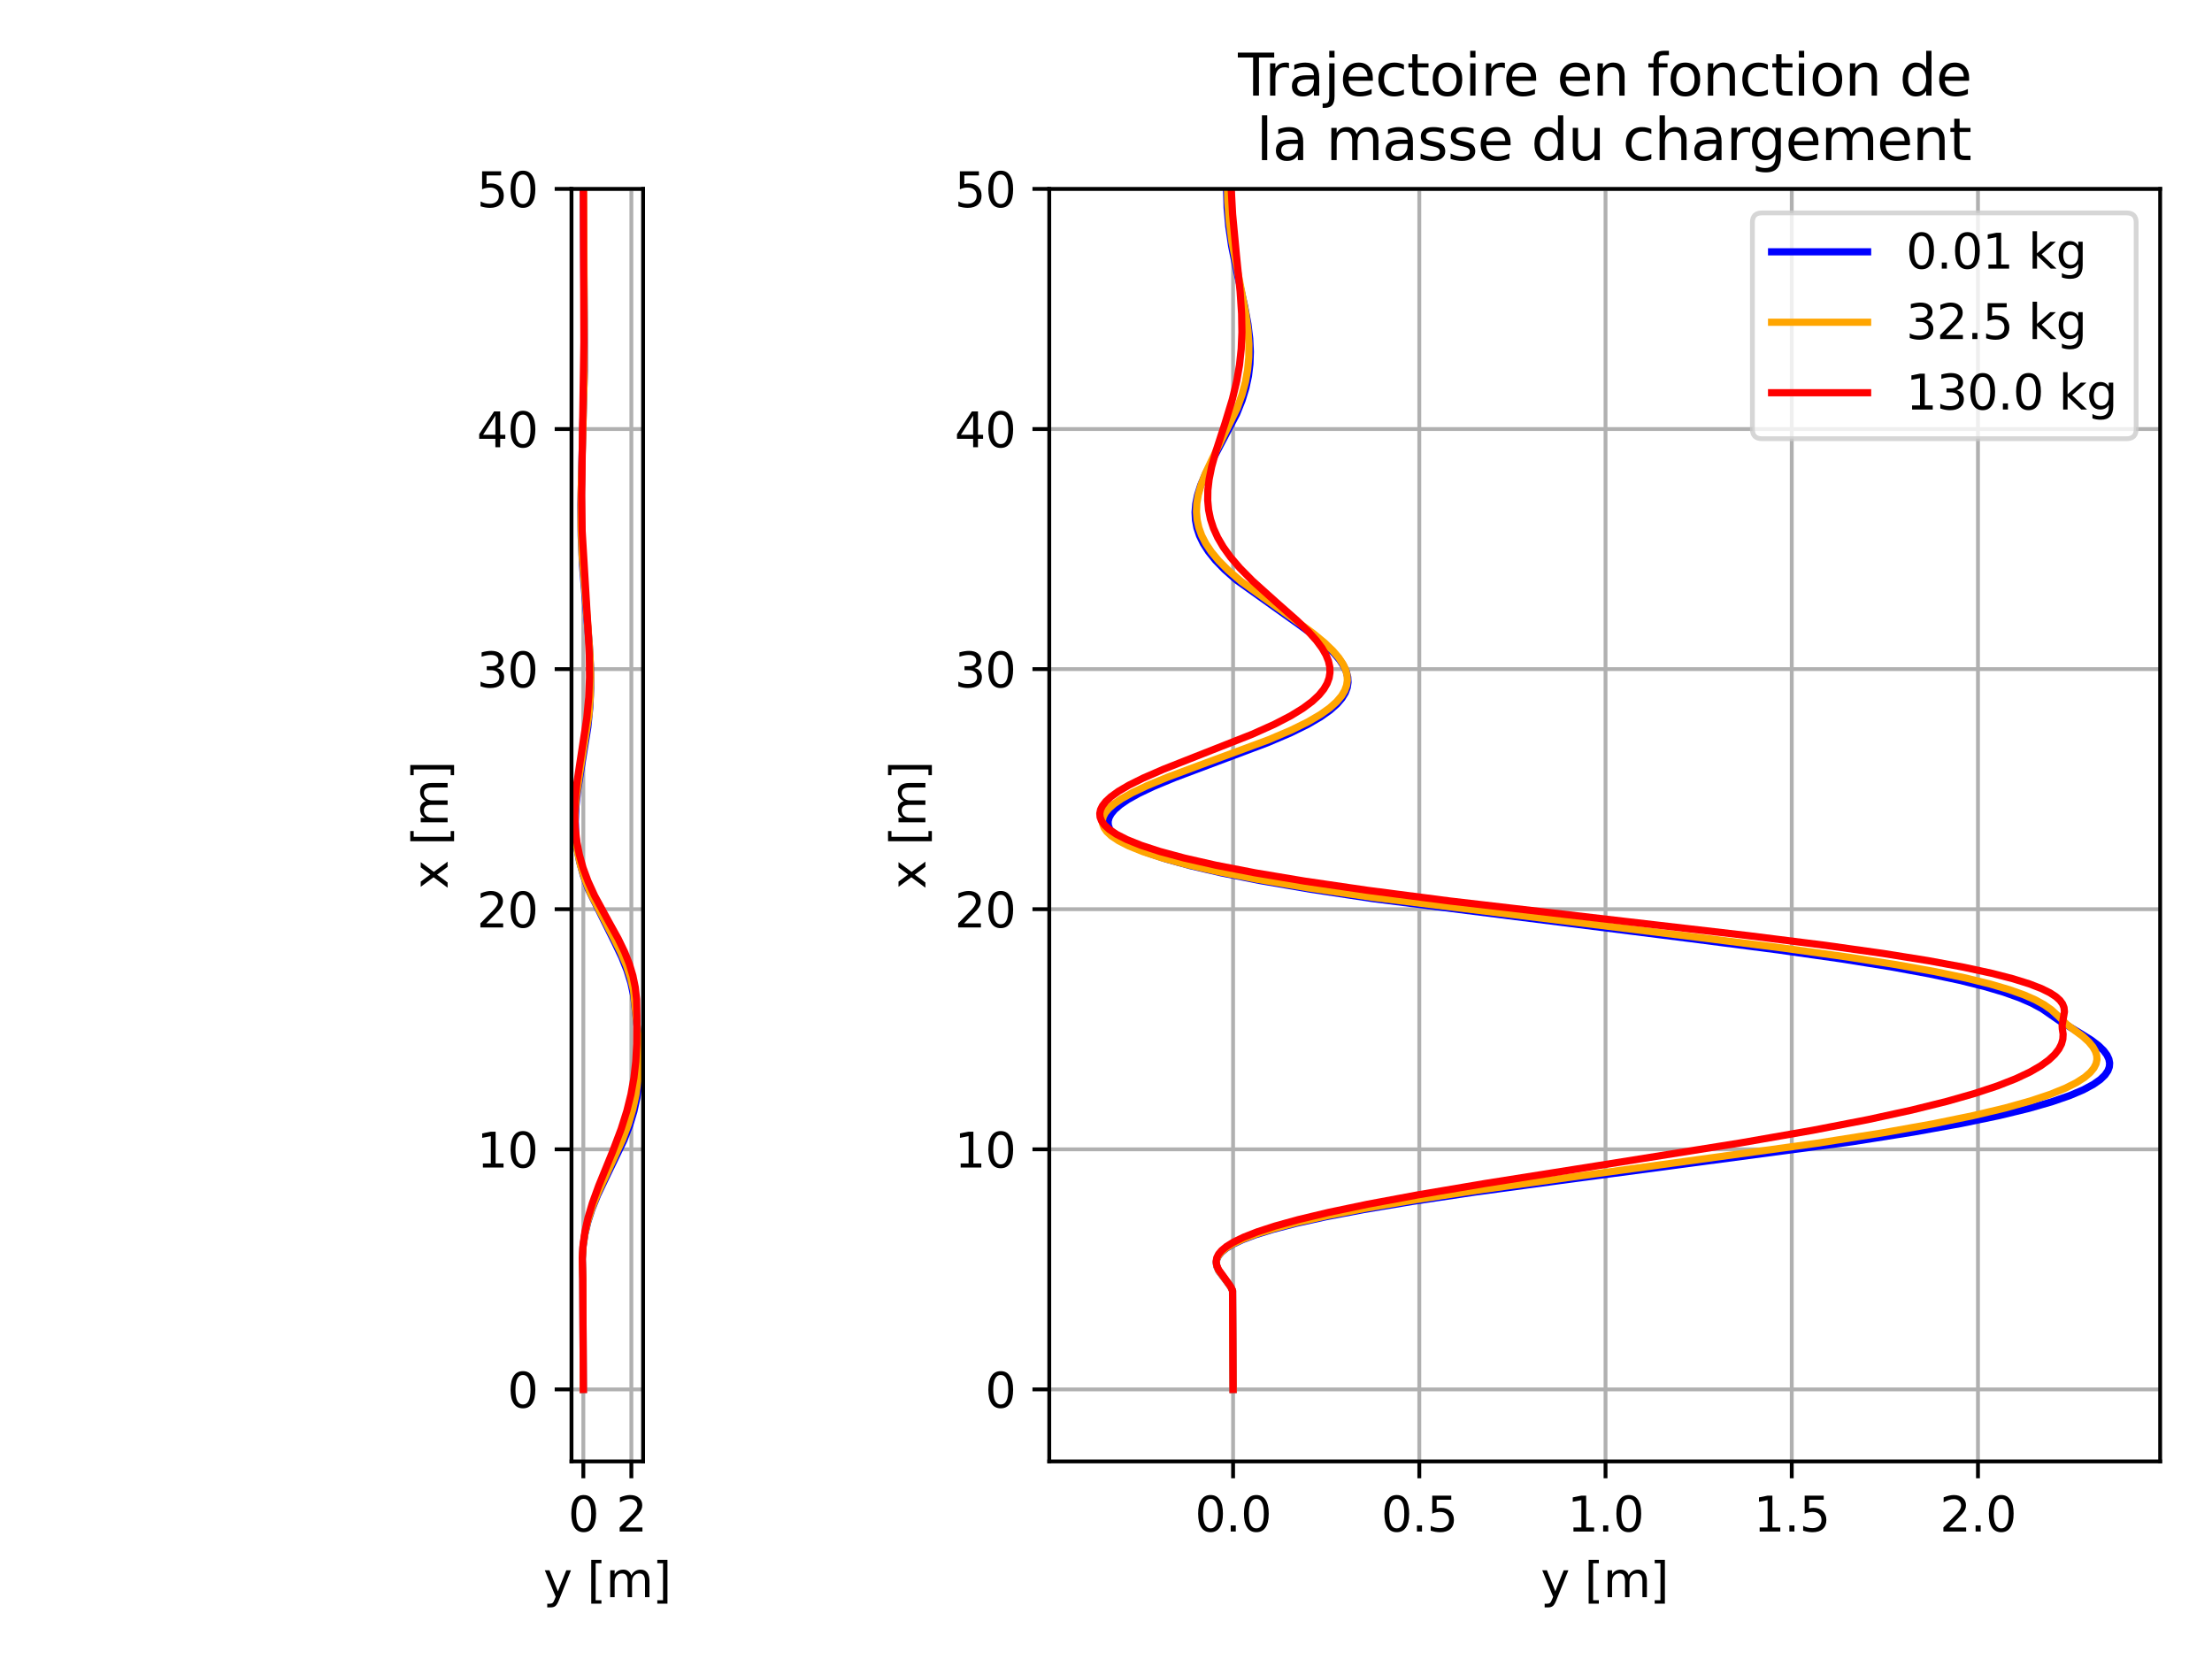 <?xml version="1.0" encoding="utf-8" standalone="no"?>
<!DOCTYPE svg PUBLIC "-//W3C//DTD SVG 1.1//EN"
  "http://www.w3.org/Graphics/SVG/1.1/DTD/svg11.dtd">
<svg height="345.6pt" version="1.1" viewBox="0 0 460.8 345.6" width="460.8pt" xmlns="http://www.w3.org/2000/svg" xmlns:xlink="http://www.w3.org/1999/xlink">
 <defs>
  <style type="text/css">*{stroke-linecap:butt;stroke-linejoin:round;}</style>
 </defs>
 <g id="figure_1">
  <g id="patch_1">
   <path d="M 0 345.6 
L 460.8 345.6 
L 460.8 0 
L 0 0 
z
" style="fill:#ffffff;"/>
  </g>
  <g id="axes_1">
   <g id="patch_2">
    <path d="M 119.051 304.444 
L 133.969 304.444 
L 133.969 39.355 
L 119.051 39.355 
z
" style="fill:#ffffff;"/>
   </g>
   <g id="matplotlib.axis_1">
    <g id="xtick_1">
     <g id="line2d_1">
      <path clip-path="url(#p0f3e2bbd76)" d="M 121.519 304.444 
L 121.519 39.355 
" style="fill:none;stroke:#b0b0b0;stroke-linecap:square;stroke-width:0.8;"/>
     </g>
     <g id="line2d_2">
      <defs>
       <path d="M 0 0 
L 0 3.5 
" id="m563ab33771" style="stroke:#000000;stroke-width:0.8;"/>
      </defs>
      <g>
       <use style="stroke:#000000;stroke-width:0.8;" x="121.519" xlink:href="#m563ab33771" y="304.444"/>
      </g>
     </g>
     <g id="text_1">
      <!-- 0 -->
      <g transform="translate(118.338 319.042)scale(0.1 -0.1)">
       <defs>
        <path d="M 2034 4250 
Q 1547 4250 1301 3770 
Q 1056 3291 1056 2328 
Q 1056 1369 1301 889 
Q 1547 409 2034 409 
Q 2525 409 2770 889 
Q 3016 1369 3016 2328 
Q 3016 3291 2770 3770 
Q 2525 4250 2034 4250 
z
M 2034 4750 
Q 2819 4750 3233 4129 
Q 3647 3509 3647 2328 
Q 3647 1150 3233 529 
Q 2819 -91 2034 -91 
Q 1250 -91 836 529 
Q 422 1150 422 2328 
Q 422 3509 836 4129 
Q 1250 4750 2034 4750 
z
" id="DejaVuSans-30" transform="scale(0.016)"/>
       </defs>
       <use xlink:href="#DejaVuSans-30"/>
      </g>
     </g>
    </g>
    <g id="xtick_2">
     <g id="line2d_3">
      <path clip-path="url(#p0f3e2bbd76)" d="M 131.523 304.444 
L 131.523 39.355 
" style="fill:none;stroke:#b0b0b0;stroke-linecap:square;stroke-width:0.8;"/>
     </g>
     <g id="line2d_4">
      <g>
       <use style="stroke:#000000;stroke-width:0.8;" x="131.523" xlink:href="#m563ab33771" y="304.444"/>
      </g>
     </g>
     <g id="text_2">
      <!-- 2 -->
      <g transform="translate(128.341 319.042)scale(0.1 -0.1)">
       <defs>
        <path d="M 1228 531 
L 3431 531 
L 3431 0 
L 469 0 
L 469 531 
Q 828 903 1448 1529 
Q 2069 2156 2228 2338 
Q 2531 2678 2651 2914 
Q 2772 3150 2772 3378 
Q 2772 3750 2511 3984 
Q 2250 4219 1831 4219 
Q 1534 4219 1204 4116 
Q 875 4013 500 3803 
L 500 4441 
Q 881 4594 1212 4672 
Q 1544 4750 1819 4750 
Q 2544 4750 2975 4387 
Q 3406 4025 3406 3419 
Q 3406 3131 3298 2873 
Q 3191 2616 2906 2266 
Q 2828 2175 2409 1742 
Q 1991 1309 1228 531 
z
" id="DejaVuSans-32" transform="scale(0.016)"/>
       </defs>
       <use xlink:href="#DejaVuSans-32"/>
      </g>
     </g>
    </g>
    <g id="text_3">
     <!-- y [m] -->
     <g transform="translate(113.19 332.72)scale(0.1 -0.1)">
      <defs>
       <path d="M 2059 -325 
Q 1816 -950 1584 -1140 
Q 1353 -1331 966 -1331 
L 506 -1331 
L 506 -850 
L 844 -850 
Q 1081 -850 1212 -737 
Q 1344 -625 1503 -206 
L 1606 56 
L 191 3500 
L 800 3500 
L 1894 763 
L 2988 3500 
L 3597 3500 
L 2059 -325 
z
" id="DejaVuSans-79" transform="scale(0.016)"/>
       <path id="DejaVuSans-20" transform="scale(0.016)"/>
       <path d="M 550 4863 
L 1875 4863 
L 1875 4416 
L 1125 4416 
L 1125 -397 
L 1875 -397 
L 1875 -844 
L 550 -844 
L 550 4863 
z
" id="DejaVuSans-5b" transform="scale(0.016)"/>
       <path d="M 3328 2828 
Q 3544 3216 3844 3400 
Q 4144 3584 4550 3584 
Q 5097 3584 5394 3201 
Q 5691 2819 5691 2113 
L 5691 0 
L 5113 0 
L 5113 2094 
Q 5113 2597 4934 2840 
Q 4756 3084 4391 3084 
Q 3944 3084 3684 2787 
Q 3425 2491 3425 1978 
L 3425 0 
L 2847 0 
L 2847 2094 
Q 2847 2600 2669 2842 
Q 2491 3084 2119 3084 
Q 1678 3084 1418 2786 
Q 1159 2488 1159 1978 
L 1159 0 
L 581 0 
L 581 3500 
L 1159 3500 
L 1159 2956 
Q 1356 3278 1631 3431 
Q 1906 3584 2284 3584 
Q 2666 3584 2933 3390 
Q 3200 3197 3328 2828 
z
" id="DejaVuSans-6d" transform="scale(0.016)"/>
       <path d="M 1947 4863 
L 1947 -844 
L 622 -844 
L 622 -397 
L 1369 -397 
L 1369 4416 
L 622 4416 
L 622 4863 
L 1947 4863 
z
" id="DejaVuSans-5d" transform="scale(0.016)"/>
      </defs>
      <use xlink:href="#DejaVuSans-79"/>
      <use x="59.18" xlink:href="#DejaVuSans-20"/>
      <use x="90.967" xlink:href="#DejaVuSans-5b"/>
      <use x="129.98" xlink:href="#DejaVuSans-6d"/>
      <use x="227.393" xlink:href="#DejaVuSans-5d"/>
     </g>
    </g>
   </g>
   <g id="matplotlib.axis_2">
    <g id="ytick_1">
     <g id="line2d_5">
      <path clip-path="url(#p0f3e2bbd76)" d="M 119.051 289.438 
L 133.969 289.438 
" style="fill:none;stroke:#b0b0b0;stroke-linecap:square;stroke-width:0.8;"/>
     </g>
     <g id="line2d_6">
      <defs>
       <path d="M 0 0 
L -3.5 0 
" id="m7d288e7840" style="stroke:#000000;stroke-width:0.8;"/>
      </defs>
      <g>
       <use style="stroke:#000000;stroke-width:0.8;" x="119.051" xlink:href="#m7d288e7840" y="289.438"/>
      </g>
     </g>
     <g id="text_4">
      <!-- 0 -->
      <g transform="translate(105.688 293.237)scale(0.1 -0.1)">
       <use xlink:href="#DejaVuSans-30"/>
      </g>
     </g>
    </g>
    <g id="ytick_2">
     <g id="line2d_7">
      <path clip-path="url(#p0f3e2bbd76)" d="M 119.051 239.422 
L 133.969 239.422 
" style="fill:none;stroke:#b0b0b0;stroke-linecap:square;stroke-width:0.8;"/>
     </g>
     <g id="line2d_8">
      <g>
       <use style="stroke:#000000;stroke-width:0.8;" x="119.051" xlink:href="#m7d288e7840" y="239.422"/>
      </g>
     </g>
     <g id="text_5">
      <!-- 10 -->
      <g transform="translate(99.326 243.221)scale(0.1 -0.1)">
       <defs>
        <path d="M 794 531 
L 1825 531 
L 1825 4091 
L 703 3866 
L 703 4441 
L 1819 4666 
L 2450 4666 
L 2450 531 
L 3481 531 
L 3481 0 
L 794 0 
L 794 531 
z
" id="DejaVuSans-31" transform="scale(0.016)"/>
       </defs>
       <use xlink:href="#DejaVuSans-31"/>
       <use x="63.623" xlink:href="#DejaVuSans-30"/>
      </g>
     </g>
    </g>
    <g id="ytick_3">
     <g id="line2d_9">
      <path clip-path="url(#p0f3e2bbd76)" d="M 119.051 189.405 
L 133.969 189.405 
" style="fill:none;stroke:#b0b0b0;stroke-linecap:square;stroke-width:0.8;"/>
     </g>
     <g id="line2d_10">
      <g>
       <use style="stroke:#000000;stroke-width:0.8;" x="119.051" xlink:href="#m7d288e7840" y="189.405"/>
      </g>
     </g>
     <g id="text_6">
      <!-- 20 -->
      <g transform="translate(99.326 193.204)scale(0.1 -0.1)">
       <use xlink:href="#DejaVuSans-32"/>
       <use x="63.623" xlink:href="#DejaVuSans-30"/>
      </g>
     </g>
    </g>
    <g id="ytick_4">
     <g id="line2d_11">
      <path clip-path="url(#p0f3e2bbd76)" d="M 119.051 139.389 
L 133.969 139.389 
" style="fill:none;stroke:#b0b0b0;stroke-linecap:square;stroke-width:0.8;"/>
     </g>
     <g id="line2d_12">
      <g>
       <use style="stroke:#000000;stroke-width:0.8;" x="119.051" xlink:href="#m7d288e7840" y="139.389"/>
      </g>
     </g>
     <g id="text_7">
      <!-- 30 -->
      <g transform="translate(99.326 143.188)scale(0.1 -0.1)">
       <defs>
        <path d="M 2597 2516 
Q 3050 2419 3304 2112 
Q 3559 1806 3559 1356 
Q 3559 666 3084 287 
Q 2609 -91 1734 -91 
Q 1441 -91 1130 -33 
Q 819 25 488 141 
L 488 750 
Q 750 597 1062 519 
Q 1375 441 1716 441 
Q 2309 441 2620 675 
Q 2931 909 2931 1356 
Q 2931 1769 2642 2001 
Q 2353 2234 1838 2234 
L 1294 2234 
L 1294 2753 
L 1863 2753 
Q 2328 2753 2575 2939 
Q 2822 3125 2822 3475 
Q 2822 3834 2567 4026 
Q 2313 4219 1838 4219 
Q 1578 4219 1281 4162 
Q 984 4106 628 3988 
L 628 4550 
Q 988 4650 1302 4700 
Q 1616 4750 1894 4750 
Q 2613 4750 3031 4423 
Q 3450 4097 3450 3541 
Q 3450 3153 3228 2886 
Q 3006 2619 2597 2516 
z
" id="DejaVuSans-33" transform="scale(0.016)"/>
       </defs>
       <use xlink:href="#DejaVuSans-33"/>
       <use x="63.623" xlink:href="#DejaVuSans-30"/>
      </g>
     </g>
    </g>
    <g id="ytick_5">
     <g id="line2d_13">
      <path clip-path="url(#p0f3e2bbd76)" d="M 119.051 89.372 
L 133.969 89.372 
" style="fill:none;stroke:#b0b0b0;stroke-linecap:square;stroke-width:0.8;"/>
     </g>
     <g id="line2d_14">
      <g>
       <use style="stroke:#000000;stroke-width:0.8;" x="119.051" xlink:href="#m7d288e7840" y="89.372"/>
      </g>
     </g>
     <g id="text_8">
      <!-- 40 -->
      <g transform="translate(99.326 93.171)scale(0.1 -0.1)">
       <defs>
        <path d="M 2419 4116 
L 825 1625 
L 2419 1625 
L 2419 4116 
z
M 2253 4666 
L 3047 4666 
L 3047 1625 
L 3713 1625 
L 3713 1100 
L 3047 1100 
L 3047 0 
L 2419 0 
L 2419 1100 
L 313 1100 
L 313 1709 
L 2253 4666 
z
" id="DejaVuSans-34" transform="scale(0.016)"/>
       </defs>
       <use xlink:href="#DejaVuSans-34"/>
       <use x="63.623" xlink:href="#DejaVuSans-30"/>
      </g>
     </g>
    </g>
    <g id="ytick_6">
     <g id="line2d_15">
      <path clip-path="url(#p0f3e2bbd76)" d="M 119.051 39.355 
L 133.969 39.355 
" style="fill:none;stroke:#b0b0b0;stroke-linecap:square;stroke-width:0.8;"/>
     </g>
     <g id="line2d_16">
      <g>
       <use style="stroke:#000000;stroke-width:0.8;" x="119.051" xlink:href="#m7d288e7840" y="39.355"/>
      </g>
     </g>
     <g id="text_9">
      <!-- 50 -->
      <g transform="translate(99.326 43.155)scale(0.1 -0.1)">
       <defs>
        <path d="M 691 4666 
L 3169 4666 
L 3169 4134 
L 1269 4134 
L 1269 2991 
Q 1406 3038 1543 3061 
Q 1681 3084 1819 3084 
Q 2600 3084 3056 2656 
Q 3513 2228 3513 1497 
Q 3513 744 3044 326 
Q 2575 -91 1722 -91 
Q 1428 -91 1123 -41 
Q 819 9 494 109 
L 494 744 
Q 775 591 1075 516 
Q 1375 441 1709 441 
Q 2250 441 2565 725 
Q 2881 1009 2881 1497 
Q 2881 1984 2565 2268 
Q 2250 2553 1709 2553 
Q 1456 2553 1204 2497 
Q 953 2441 691 2322 
L 691 4666 
z
" id="DejaVuSans-35" transform="scale(0.016)"/>
       </defs>
       <use xlink:href="#DejaVuSans-35"/>
       <use x="63.623" xlink:href="#DejaVuSans-30"/>
      </g>
     </g>
    </g>
    <g id="text_10">
     <!-- x [m] -->
     <g transform="translate(93.246 185.22)rotate(-90)scale(0.1 -0.1)">
      <defs>
       <path d="M 3513 3500 
L 2247 1797 
L 3578 0 
L 2900 0 
L 1881 1375 
L 863 0 
L 184 0 
L 1544 1831 
L 300 3500 
L 978 3500 
L 1906 2253 
L 2834 3500 
L 3513 3500 
z
" id="DejaVuSans-78" transform="scale(0.016)"/>
      </defs>
      <use xlink:href="#DejaVuSans-78"/>
      <use x="59.18" xlink:href="#DejaVuSans-20"/>
      <use x="90.967" xlink:href="#DejaVuSans-5b"/>
      <use x="129.98" xlink:href="#DejaVuSans-6d"/>
      <use x="227.393" xlink:href="#DejaVuSans-5d"/>
     </g>
    </g>
   </g>
   <g id="line2d_17">
    <path clip-path="url(#p0f3e2bbd76)" d="M 121.519 289.438 
L 121.409 266.467 
L 121.3 262.366 
L 121.462 259.689 
L 121.84 257.12 
L 122.443 254.563 
L 123.306 251.884 
L 124.489 248.955 
L 126.231 245.28 
L 129.979 237.506 
L 131.171 234.417 
L 132.046 231.53 
L 132.672 228.707 
L 133.08 225.834 
L 133.273 222.873 
L 133.253 219.723 
L 133 216.218 
L 132.001 207.395 
L 131.419 204.74 
L 130.622 202.148 
L 129.559 199.459 
L 128.07 196.327 
L 122.548 185.216 
L 121.518 182.343 
L 120.759 179.571 
L 120.234 176.813 
L 119.93 174.014 
L 119.841 171.115 
L 119.973 168.036 
L 120.352 164.534 
L 121.111 159.791 
L 122.446 151.526 
L 122.868 147.344 
L 123.051 143.322 
L 123.016 139.079 
L 122.746 134.169 
L 122.068 126.542 
L 121.337 117.616 
L 121.066 111.464 
L 121.016 105.185 
L 121.193 97.326 
L 121.736 77.269 
L 121.712 66.832 
L 121.448 32.228 
L 121.55 -1 
L 121.55 -1 
" style="fill:none;stroke:#0000ff;stroke-linecap:square;stroke-width:1.5;"/>
   </g>
   <g id="line2d_18">
    <path clip-path="url(#p0f3e2bbd76)" d="M 121.519 289.438 
L 121.409 266.443 
L 121.3 262.319 
L 121.461 259.617 
L 121.838 257.026 
L 122.445 254.408 
L 123.316 251.65 
L 124.525 248.582 
L 126.353 244.595 
L 129.691 237.375 
L 130.916 234.125 
L 131.812 231.118 
L 132.457 228.174 
L 132.881 225.2 
L 133.094 222.117 
L 133.094 218.823 
L 132.866 215.132 
L 131.969 206.29 
L 131.357 203.737 
L 130.518 201.202 
L 129.392 198.523 
L 127.784 195.304 
L 122.947 185.945 
L 121.797 183.036 
L 120.942 180.271 
L 120.333 177.547 
L 119.945 174.793 
L 119.773 171.972 
L 119.817 169.004 
L 120.092 165.746 
L 120.661 161.778 
L 122.69 148.87 
L 122.981 144.857 
L 123.051 140.776 
L 122.9 136.261 
L 122.467 130.465 
L 121.258 115.562 
L 121.051 109.408 
L 121.057 102.77 
L 121.314 93.368 
L 121.697 78.726 
L 121.716 68.31 
L 121.497 22.506 
L 121.547 -1 
L 121.547 -1 
" style="fill:none;stroke:#ffa500;stroke-linecap:square;stroke-width:1.5;"/>
   </g>
   <g id="line2d_19">
    <path clip-path="url(#p0f3e2bbd76)" d="M 121.519 289.438 
L 121.408 266.35 
L 121.299 262.059 
L 121.465 259.304 
L 121.854 256.56 
L 122.486 253.715 
L 123.404 250.628 
L 124.726 246.995 
L 127.586 239.981 
L 129.407 235.163 
L 130.584 231.427 
L 131.438 227.98 
L 132.049 224.593 
L 132.449 221.124 
L 132.645 217.451 
L 132.677 211.621 
L 132.61 208.157 
L 132.332 205.656 
L 131.842 203.263 
L 131.121 200.86 
L 130.138 198.365 
L 128.794 195.582 
L 126.593 191.605 
L 123.87 186.597 
L 122.489 183.571 
L 121.462 180.79 
L 120.7 178.087 
L 120.161 175.355 
L 119.838 172.56 
L 119.729 169.646 
L 119.838 166.531 
L 120.191 162.993 
L 120.91 158.24 
L 122.24 149.572 
L 122.642 145.286 
L 122.811 141.078 
L 122.769 136.488 
L 122.48 130.769 
L 121.272 110.628 
L 121.178 103.212 
L 121.298 93.549 
L 121.634 71.263 
L 121.574 54.584 
L 121.489 26.222 
L 121.53 -1 
L 121.53 -1 
" style="fill:none;stroke:#ff0000;stroke-linecap:square;stroke-width:1.5;"/>
   </g>
   <g id="patch_3">
    <path d="M 119.051 304.444 
L 119.051 39.355 
" style="fill:none;stroke:#000000;stroke-linecap:square;stroke-linejoin:miter;stroke-width:0.8;"/>
   </g>
   <g id="patch_4">
    <path d="M 133.969 304.444 
L 133.969 39.355 
" style="fill:none;stroke:#000000;stroke-linecap:square;stroke-linejoin:miter;stroke-width:0.8;"/>
   </g>
   <g id="patch_5">
    <path d="M 119.051 304.444 
L 133.969 304.444 
" style="fill:none;stroke:#000000;stroke-linecap:square;stroke-linejoin:miter;stroke-width:0.8;"/>
   </g>
   <g id="patch_6">
    <path d="M 119.051 39.355 
L 133.969 39.355 
" style="fill:none;stroke:#000000;stroke-linecap:square;stroke-linejoin:miter;stroke-width:0.8;"/>
   </g>
  </g>
  <g id="axes_2">
   <g id="patch_7">
    <path d="M 218.58 304.444 
L 450 304.444 
L 450 39.355 
L 218.58 39.355 
z
" style="fill:#ffffff;"/>
   </g>
   <g id="matplotlib.axis_3">
    <g id="xtick_3">
     <g id="line2d_20">
      <path clip-path="url(#pdc77f315d9)" d="M 256.874 304.444 
L 256.874 39.355 
" style="fill:none;stroke:#b0b0b0;stroke-linecap:square;stroke-width:0.8;"/>
     </g>
     <g id="line2d_21">
      <g>
       <use style="stroke:#000000;stroke-width:0.8;" x="256.874" xlink:href="#m563ab33771" y="304.444"/>
      </g>
     </g>
     <g id="text_11">
      <!-- 0.0 -->
      <g transform="translate(248.923 319.042)scale(0.1 -0.1)">
       <defs>
        <path d="M 684 794 
L 1344 794 
L 1344 0 
L 684 0 
L 684 794 
z
" id="DejaVuSans-2e" transform="scale(0.016)"/>
       </defs>
       <use xlink:href="#DejaVuSans-30"/>
       <use x="63.623" xlink:href="#DejaVuSans-2e"/>
       <use x="95.41" xlink:href="#DejaVuSans-30"/>
      </g>
     </g>
    </g>
    <g id="xtick_4">
     <g id="line2d_22">
      <path clip-path="url(#pdc77f315d9)" d="M 295.668 304.444 
L 295.668 39.355 
" style="fill:none;stroke:#b0b0b0;stroke-linecap:square;stroke-width:0.8;"/>
     </g>
     <g id="line2d_23">
      <g>
       <use style="stroke:#000000;stroke-width:0.8;" x="295.668" xlink:href="#m563ab33771" y="304.444"/>
      </g>
     </g>
     <g id="text_12">
      <!-- 0.5 -->
      <g transform="translate(287.716 319.042)scale(0.1 -0.1)">
       <use xlink:href="#DejaVuSans-30"/>
       <use x="63.623" xlink:href="#DejaVuSans-2e"/>
       <use x="95.41" xlink:href="#DejaVuSans-35"/>
      </g>
     </g>
    </g>
    <g id="xtick_5">
     <g id="line2d_24">
      <path clip-path="url(#pdc77f315d9)" d="M 334.461 304.444 
L 334.461 39.355 
" style="fill:none;stroke:#b0b0b0;stroke-linecap:square;stroke-width:0.8;"/>
     </g>
     <g id="line2d_25">
      <g>
       <use style="stroke:#000000;stroke-width:0.8;" x="334.461" xlink:href="#m563ab33771" y="304.444"/>
      </g>
     </g>
     <g id="text_13">
      <!-- 1.0 -->
      <g transform="translate(326.509 319.042)scale(0.1 -0.1)">
       <use xlink:href="#DejaVuSans-31"/>
       <use x="63.623" xlink:href="#DejaVuSans-2e"/>
       <use x="95.41" xlink:href="#DejaVuSans-30"/>
      </g>
     </g>
    </g>
    <g id="xtick_6">
     <g id="line2d_26">
      <path clip-path="url(#pdc77f315d9)" d="M 373.254 304.444 
L 373.254 39.355 
" style="fill:none;stroke:#b0b0b0;stroke-linecap:square;stroke-width:0.8;"/>
     </g>
     <g id="line2d_27">
      <g>
       <use style="stroke:#000000;stroke-width:0.8;" x="373.254" xlink:href="#m563ab33771" y="304.444"/>
      </g>
     </g>
     <g id="text_14">
      <!-- 1.5 -->
      <g transform="translate(365.302 319.042)scale(0.1 -0.1)">
       <use xlink:href="#DejaVuSans-31"/>
       <use x="63.623" xlink:href="#DejaVuSans-2e"/>
       <use x="95.41" xlink:href="#DejaVuSans-35"/>
      </g>
     </g>
    </g>
    <g id="xtick_7">
     <g id="line2d_28">
      <path clip-path="url(#pdc77f315d9)" d="M 412.047 304.444 
L 412.047 39.355 
" style="fill:none;stroke:#b0b0b0;stroke-linecap:square;stroke-width:0.8;"/>
     </g>
     <g id="line2d_29">
      <g>
       <use style="stroke:#000000;stroke-width:0.8;" x="412.047" xlink:href="#m563ab33771" y="304.444"/>
      </g>
     </g>
     <g id="text_15">
      <!-- 2.0 -->
      <g transform="translate(404.096 319.042)scale(0.1 -0.1)">
       <use xlink:href="#DejaVuSans-32"/>
       <use x="63.623" xlink:href="#DejaVuSans-2e"/>
       <use x="95.41" xlink:href="#DejaVuSans-30"/>
      </g>
     </g>
    </g>
    <g id="text_16">
     <!-- y [m] -->
     <g transform="translate(320.97 332.72)scale(0.1 -0.1)">
      <use xlink:href="#DejaVuSans-79"/>
      <use x="59.18" xlink:href="#DejaVuSans-20"/>
      <use x="90.967" xlink:href="#DejaVuSans-5b"/>
      <use x="129.98" xlink:href="#DejaVuSans-6d"/>
      <use x="227.393" xlink:href="#DejaVuSans-5d"/>
     </g>
    </g>
   </g>
   <g id="matplotlib.axis_4">
    <g id="ytick_7">
     <g id="line2d_30">
      <path clip-path="url(#pdc77f315d9)" d="M 218.58 289.438 
L 450 289.438 
" style="fill:none;stroke:#b0b0b0;stroke-linecap:square;stroke-width:0.8;"/>
     </g>
     <g id="line2d_31">
      <g>
       <use style="stroke:#000000;stroke-width:0.8;" x="218.58" xlink:href="#m7d288e7840" y="289.438"/>
      </g>
     </g>
     <g id="text_17">
      <!-- 0 -->
      <g transform="translate(205.217 293.237)scale(0.1 -0.1)">
       <use xlink:href="#DejaVuSans-30"/>
      </g>
     </g>
    </g>
    <g id="ytick_8">
     <g id="line2d_32">
      <path clip-path="url(#pdc77f315d9)" d="M 218.58 239.422 
L 450 239.422 
" style="fill:none;stroke:#b0b0b0;stroke-linecap:square;stroke-width:0.8;"/>
     </g>
     <g id="line2d_33">
      <g>
       <use style="stroke:#000000;stroke-width:0.8;" x="218.58" xlink:href="#m7d288e7840" y="239.422"/>
      </g>
     </g>
     <g id="text_18">
      <!-- 10 -->
      <g transform="translate(198.855 243.221)scale(0.1 -0.1)">
       <use xlink:href="#DejaVuSans-31"/>
       <use x="63.623" xlink:href="#DejaVuSans-30"/>
      </g>
     </g>
    </g>
    <g id="ytick_9">
     <g id="line2d_34">
      <path clip-path="url(#pdc77f315d9)" d="M 218.58 189.405 
L 450 189.405 
" style="fill:none;stroke:#b0b0b0;stroke-linecap:square;stroke-width:0.8;"/>
     </g>
     <g id="line2d_35">
      <g>
       <use style="stroke:#000000;stroke-width:0.8;" x="218.58" xlink:href="#m7d288e7840" y="189.405"/>
      </g>
     </g>
     <g id="text_19">
      <!-- 20 -->
      <g transform="translate(198.855 193.204)scale(0.1 -0.1)">
       <use xlink:href="#DejaVuSans-32"/>
       <use x="63.623" xlink:href="#DejaVuSans-30"/>
      </g>
     </g>
    </g>
    <g id="ytick_10">
     <g id="line2d_36">
      <path clip-path="url(#pdc77f315d9)" d="M 218.58 139.389 
L 450 139.389 
" style="fill:none;stroke:#b0b0b0;stroke-linecap:square;stroke-width:0.8;"/>
     </g>
     <g id="line2d_37">
      <g>
       <use style="stroke:#000000;stroke-width:0.8;" x="218.58" xlink:href="#m7d288e7840" y="139.389"/>
      </g>
     </g>
     <g id="text_20">
      <!-- 30 -->
      <g transform="translate(198.855 143.188)scale(0.1 -0.1)">
       <use xlink:href="#DejaVuSans-33"/>
       <use x="63.623" xlink:href="#DejaVuSans-30"/>
      </g>
     </g>
    </g>
    <g id="ytick_11">
     <g id="line2d_38">
      <path clip-path="url(#pdc77f315d9)" d="M 218.58 89.372 
L 450 89.372 
" style="fill:none;stroke:#b0b0b0;stroke-linecap:square;stroke-width:0.8;"/>
     </g>
     <g id="line2d_39">
      <g>
       <use style="stroke:#000000;stroke-width:0.8;" x="218.58" xlink:href="#m7d288e7840" y="89.372"/>
      </g>
     </g>
     <g id="text_21">
      <!-- 40 -->
      <g transform="translate(198.855 93.171)scale(0.1 -0.1)">
       <use xlink:href="#DejaVuSans-34"/>
       <use x="63.623" xlink:href="#DejaVuSans-30"/>
      </g>
     </g>
    </g>
    <g id="ytick_12">
     <g id="line2d_40">
      <path clip-path="url(#pdc77f315d9)" d="M 218.58 39.355 
L 450 39.355 
" style="fill:none;stroke:#b0b0b0;stroke-linecap:square;stroke-width:0.8;"/>
     </g>
     <g id="line2d_41">
      <g>
       <use style="stroke:#000000;stroke-width:0.8;" x="218.58" xlink:href="#m7d288e7840" y="39.355"/>
      </g>
     </g>
     <g id="text_22">
      <!-- 50 -->
      <g transform="translate(198.855 43.155)scale(0.1 -0.1)">
       <use xlink:href="#DejaVuSans-35"/>
       <use x="63.623" xlink:href="#DejaVuSans-30"/>
      </g>
     </g>
    </g>
    <g id="text_23">
     <!-- x [m] -->
     <g transform="translate(192.775 185.22)rotate(-90)scale(0.1 -0.1)">
      <use xlink:href="#DejaVuSans-78"/>
      <use x="59.18" xlink:href="#DejaVuSans-20"/>
      <use x="90.967" xlink:href="#DejaVuSans-5b"/>
      <use x="129.98" xlink:href="#DejaVuSans-6d"/>
      <use x="227.393" xlink:href="#DejaVuSans-5d"/>
     </g>
    </g>
   </g>
   <g id="line2d_42">
    <path clip-path="url(#pdc77f315d9)" d="M 256.874 289.438 
L 256.764 268.853 
L 256.383 268.067 
L 255.572 266.97 
L 253.897 264.757 
L 253.486 263.816 
L 253.375 263.019 
L 253.495 262.302 
L 253.845 261.585 
L 254.462 260.846 
L 255.436 260.046 
L 256.848 259.187 
L 258.828 258.252 
L 261.549 257.223 
L 265.224 256.083 
L 270.019 254.84 
L 276.172 253.483 
L 284.05 251.98 
L 294.181 250.284 
L 307.255 248.334 
L 325.167 245.904 
L 385.768 237.857 
L 398.544 235.842 
L 408.504 234.052 
L 416.341 232.429 
L 422.562 230.922 
L 427.44 229.52 
L 431.169 228.23 
L 433.982 227.033 
L 436.068 225.914 
L 437.524 224.894 
L 438.499 223.953 
L 439.105 223.073 
L 439.41 222.254 
L 439.476 221.455 
L 439.318 220.638 
L 438.918 219.782 
L 438.222 218.849 
L 437.162 217.819 
L 435.625 216.652 
L 433.5 215.331 
L 429.027 212.649 
L 425.352 210.109 
L 423.208 208.958 
L 420.662 207.85 
L 417.45 206.704 
L 413.393 205.503 
L 408.3 204.234 
L 401.866 202.869 
L 393.822 201.396 
L 383.659 199.769 
L 370.443 197.889 
L 352.326 195.554 
L 286.082 187.216 
L 272.95 185.235 
L 262.599 183.457 
L 254.445 181.84 
L 247.97 180.338 
L 242.963 178.959 
L 239.087 177.669 
L 236.223 176.494 
L 234.146 175.415 
L 232.681 174.414 
L 231.732 173.514 
L 231.155 172.673 
L 230.878 171.894 
L 230.84 171.135 
L 231.029 170.358 
L 231.466 169.543 
L 232.212 168.65 
L 233.346 167.661 
L 234.963 166.556 
L 237.25 165.278 
L 240.394 163.79 
L 244.823 161.955 
L 251.87 159.304 
L 264.051 154.725 
L 268.891 152.655 
L 272.426 150.911 
L 275.086 149.36 
L 277.057 147.964 
L 278.519 146.665 
L 279.548 145.464 
L 280.242 144.323 
L 280.654 143.222 
L 280.819 142.14 
L 280.758 141.059 
L 280.466 139.939 
L 279.925 138.759 
L 279.087 137.48 
L 277.886 136.063 
L 276.214 134.448 
L 273.898 132.535 
L 270.558 130.086 
L 257.579 120.837 
L 255.097 118.657 
L 253.212 116.715 
L 251.762 114.912 
L 250.67 113.209 
L 249.876 111.564 
L 249.343 109.96 
L 249.041 108.355 
L 248.957 106.71 
L 249.095 104.985 
L 249.472 103.14 
L 250.116 101.115 
L 251.112 98.749 
L 252.653 95.702 
L 257.629 86.198 
L 258.75 83.389 
L 259.54 80.821 
L 260.075 78.332 
L 260.381 75.843 
L 260.469 73.274 
L 260.337 70.545 
L 259.962 67.494 
L 259.265 63.741 
L 257.632 56.516 
L 256.568 51.238 
L 255.969 47.143 
L 255.63 43.289 
L 255.508 39.354 
L 255.603 35.018 
L 255.956 29.639 
L 257.31 11.693 
L 257.434 5.55 
L 257.354 -1 
L 257.354 -1 
" style="fill:none;stroke:#0000ff;stroke-linecap:square;stroke-width:1.5;"/>
   </g>
   <g id="line2d_43">
    <path clip-path="url(#pdc77f315d9)" d="M 256.874 289.438 
L 256.769 268.877 
L 256.395 268.083 
L 255.608 266.994 
L 253.856 264.649 
L 253.468 263.72 
L 253.372 262.936 
L 253.504 262.213 
L 253.87 261.488 
L 254.503 260.742 
L 255.495 259.935 
L 256.963 259.048 
L 259.013 258.084 
L 261.818 257.026 
L 265.515 255.879 
L 270.395 254.608 
L 276.715 253.201 
L 284.749 251.65 
L 295.111 249.885 
L 308.6 247.826 
L 327.587 245.172 
L 378.419 238.173 
L 392.098 236.007 
L 402.63 234.125 
L 411.026 232.406 
L 417.691 230.823 
L 422.984 229.344 
L 427.086 227.975 
L 430.229 226.699 
L 432.567 225.52 
L 434.272 224.42 
L 435.434 223.418 
L 436.202 222.478 
L 436.645 221.597 
L 436.832 220.738 
L 436.789 219.899 
L 436.519 219.022 
L 435.991 218.087 
L 435.139 217.054 
L 433.887 215.904 
L 432.122 214.598 
L 430.532 213.391 
L 428.943 211.82 
L 427.346 210.365 
L 425.845 209.309 
L 424.007 208.294 
L 421.658 207.261 
L 418.601 206.171 
L 414.641 205.007 
L 409.561 203.756 
L 403.116 202.411 
L 395.036 200.96 
L 384.808 199.356 
L 371.484 197.503 
L 353.191 195.2 
L 285.803 186.916 
L 272.443 184.943 
L 262.021 183.189 
L 253.719 181.575 
L 247.126 180.075 
L 242.028 178.697 
L 238.081 177.408 
L 235.163 176.233 
L 233.044 175.153 
L 231.549 174.153 
L 230.577 173.252 
L 229.984 172.412 
L 229.694 171.633 
L 229.647 170.874 
L 229.823 170.117 
L 230.239 169.321 
L 230.955 168.448 
L 232.051 167.479 
L 233.624 166.395 
L 235.861 165.137 
L 238.914 163.689 
L 243.204 161.914 
L 249.772 159.462 
L 264.251 154.111 
L 268.962 152.102 
L 272.454 150.38 
L 275.07 148.85 
L 277.026 147.455 
L 278.449 146.177 
L 279.462 144.977 
L 280.138 143.837 
L 280.527 142.756 
L 280.679 141.696 
L 280.608 140.616 
L 280.309 139.496 
L 279.749 138.297 
L 278.888 136.999 
L 277.659 135.563 
L 275.937 133.909 
L 273.569 131.957 
L 270.077 129.39 
L 258.534 121.101 
L 255.889 118.823 
L 253.896 116.823 
L 252.364 114.981 
L 251.196 113.238 
L 250.332 111.554 
L 249.737 109.909 
L 249.377 108.265 
L 249.241 106.6 
L 249.325 104.856 
L 249.639 103.011 
L 250.218 100.966 
L 251.121 98.62 
L 252.525 95.633 
L 257.726 85.027 
L 258.739 82.198 
L 259.447 79.569 
L 259.908 77 
L 260.148 74.411 
L 260.173 71.702 
L 259.974 68.751 
L 259.514 65.34 
L 258.653 60.764 
L 256.633 50.367 
L 256.072 46.072 
L 255.762 41.977 
L 255.669 37.741 
L 255.794 32.984 
L 256.202 26.641 
L 257.152 12.73 
L 257.334 6.085 
L 257.305 -1 
L 257.305 -1 
" style="fill:none;stroke:#ffa500;stroke-linecap:square;stroke-width:1.5;"/>
   </g>
   <g id="line2d_44">
    <path clip-path="url(#pdc77f315d9)" d="M 256.874 289.438 
L 256.764 268.879 
L 256.377 268.036 
L 255.582 266.895 
L 253.814 264.438 
L 253.438 263.502 
L 253.349 262.715 
L 253.491 261.971 
L 253.858 261.248 
L 254.508 260.481 
L 255.516 259.652 
L 256.992 258.74 
L 259.078 257.729 
L 261.893 256.623 
L 265.623 255.406 
L 270.482 254.063 
L 276.788 252.559 
L 284.892 250.865 
L 295.373 248.912 
L 309.397 246.539 
L 332.497 242.887 
L 362.415 238.114 
L 377.568 235.47 
L 389.113 233.236 
L 398.241 231.251 
L 405.543 229.444 
L 411.444 227.762 
L 416.173 226.19 
L 419.935 224.713 
L 422.864 223.331 
L 425.123 222.027 
L 426.814 220.803 
L 428.033 219.659 
L 428.893 218.555 
L 429.443 217.491 
L 429.727 216.469 
L 429.785 215.427 
L 429.616 214.346 
L 429.575 213.566 
L 429.766 212.484 
L 430.062 210.757 
L 429.973 209.892 
L 429.669 209.126 
L 429.122 208.379 
L 428.269 207.611 
L 427.024 206.804 
L 425.224 205.917 
L 422.733 204.953 
L 419.349 203.896 
L 414.914 202.752 
L 409.092 201.491 
L 401.687 200.123 
L 392.29 198.621 
L 380.206 196.923 
L 364.134 194.903 
L 338.746 191.965 
L 301.915 187.678 
L 284.847 185.463 
L 271.793 183.553 
L 261.455 181.822 
L 253.247 180.232 
L 246.741 178.754 
L 241.646 177.378 
L 237.703 176.091 
L 234.739 174.897 
L 232.587 173.799 
L 231.091 172.8 
L 230.092 171.881 
L 229.476 171.022 
L 229.168 170.224 
L 229.105 169.447 
L 229.266 168.671 
L 229.666 167.857 
L 230.361 166.965 
L 231.426 165.978 
L 232.982 164.856 
L 235.15 163.58 
L 238.134 162.095 
L 242.339 160.263 
L 249.035 157.618 
L 260.86 152.956 
L 265.495 150.874 
L 268.883 149.117 
L 271.434 147.552 
L 273.352 146.122 
L 274.758 144.808 
L 275.768 143.572 
L 276.455 142.395 
L 276.877 141.238 
L 277.058 140.1 
L 277.017 138.942 
L 276.747 137.725 
L 276.224 136.428 
L 275.408 135.012 
L 274.224 133.418 
L 272.543 131.546 
L 270.135 129.217 
L 265.871 125.453 
L 260.923 121.007 
L 258.299 118.351 
L 256.333 116.052 
L 254.822 113.952 
L 253.664 111.97 
L 252.792 110.047 
L 252.169 108.143 
L 251.772 106.219 
L 251.589 104.235 
L 251.62 102.13 
L 251.881 99.844 
L 252.408 97.238 
L 253.3 94.01 
L 255.184 88.216 
L 256.728 83.141 
L 257.619 79.45 
L 258.21 76.059 
L 258.568 72.707 
L 258.716 69.216 
L 258.652 65.362 
L 258.34 60.726 
L 257.569 53.139 
L 256.778 44.669 
L 256.445 38.627 
L 256.332 32.485 
L 256.431 25.077 
L 257.04 -1 
L 257.04 -1 
" style="fill:none;stroke:#ff0000;stroke-linecap:square;stroke-width:1.5;"/>
   </g>
   <g id="patch_8">
    <path d="M 218.58 304.444 
L 218.58 39.355 
" style="fill:none;stroke:#000000;stroke-linecap:square;stroke-linejoin:miter;stroke-width:0.8;"/>
   </g>
   <g id="patch_9">
    <path d="M 450 304.444 
L 450 39.355 
" style="fill:none;stroke:#000000;stroke-linecap:square;stroke-linejoin:miter;stroke-width:0.8;"/>
   </g>
   <g id="patch_10">
    <path d="M 218.58 304.444 
L 450 304.444 
" style="fill:none;stroke:#000000;stroke-linecap:square;stroke-linejoin:miter;stroke-width:0.8;"/>
   </g>
   <g id="patch_11">
    <path d="M 218.58 39.355 
L 450 39.355 
" style="fill:none;stroke:#000000;stroke-linecap:square;stroke-linejoin:miter;stroke-width:0.8;"/>
   </g>
   <g id="text_24">
    <!-- Trajectoire en fonction de -->
    <g transform="translate(257.902 19.918)scale(0.12 -0.12)">
     <defs>
      <path d="M -19 4666 
L 3928 4666 
L 3928 4134 
L 2272 4134 
L 2272 0 
L 1638 0 
L 1638 4134 
L -19 4134 
L -19 4666 
z
" id="DejaVuSans-54" transform="scale(0.016)"/>
      <path d="M 2631 2963 
Q 2534 3019 2420 3045 
Q 2306 3072 2169 3072 
Q 1681 3072 1420 2755 
Q 1159 2438 1159 1844 
L 1159 0 
L 581 0 
L 581 3500 
L 1159 3500 
L 1159 2956 
Q 1341 3275 1631 3429 
Q 1922 3584 2338 3584 
Q 2397 3584 2469 3576 
Q 2541 3569 2628 3553 
L 2631 2963 
z
" id="DejaVuSans-72" transform="scale(0.016)"/>
      <path d="M 2194 1759 
Q 1497 1759 1228 1600 
Q 959 1441 959 1056 
Q 959 750 1161 570 
Q 1363 391 1709 391 
Q 2188 391 2477 730 
Q 2766 1069 2766 1631 
L 2766 1759 
L 2194 1759 
z
M 3341 1997 
L 3341 0 
L 2766 0 
L 2766 531 
Q 2569 213 2275 61 
Q 1981 -91 1556 -91 
Q 1019 -91 701 211 
Q 384 513 384 1019 
Q 384 1609 779 1909 
Q 1175 2209 1959 2209 
L 2766 2209 
L 2766 2266 
Q 2766 2663 2505 2880 
Q 2244 3097 1772 3097 
Q 1472 3097 1187 3025 
Q 903 2953 641 2809 
L 641 3341 
Q 956 3463 1253 3523 
Q 1550 3584 1831 3584 
Q 2591 3584 2966 3190 
Q 3341 2797 3341 1997 
z
" id="DejaVuSans-61" transform="scale(0.016)"/>
      <path d="M 603 3500 
L 1178 3500 
L 1178 -63 
Q 1178 -731 923 -1031 
Q 669 -1331 103 -1331 
L -116 -1331 
L -116 -844 
L 38 -844 
Q 366 -844 484 -692 
Q 603 -541 603 -63 
L 603 3500 
z
M 603 4863 
L 1178 4863 
L 1178 4134 
L 603 4134 
L 603 4863 
z
" id="DejaVuSans-6a" transform="scale(0.016)"/>
      <path d="M 3597 1894 
L 3597 1613 
L 953 1613 
Q 991 1019 1311 708 
Q 1631 397 2203 397 
Q 2534 397 2845 478 
Q 3156 559 3463 722 
L 3463 178 
Q 3153 47 2828 -22 
Q 2503 -91 2169 -91 
Q 1331 -91 842 396 
Q 353 884 353 1716 
Q 353 2575 817 3079 
Q 1281 3584 2069 3584 
Q 2775 3584 3186 3129 
Q 3597 2675 3597 1894 
z
M 3022 2063 
Q 3016 2534 2758 2815 
Q 2500 3097 2075 3097 
Q 1594 3097 1305 2825 
Q 1016 2553 972 2059 
L 3022 2063 
z
" id="DejaVuSans-65" transform="scale(0.016)"/>
      <path d="M 3122 3366 
L 3122 2828 
Q 2878 2963 2633 3030 
Q 2388 3097 2138 3097 
Q 1578 3097 1268 2742 
Q 959 2388 959 1747 
Q 959 1106 1268 751 
Q 1578 397 2138 397 
Q 2388 397 2633 464 
Q 2878 531 3122 666 
L 3122 134 
Q 2881 22 2623 -34 
Q 2366 -91 2075 -91 
Q 1284 -91 818 406 
Q 353 903 353 1747 
Q 353 2603 823 3093 
Q 1294 3584 2113 3584 
Q 2378 3584 2631 3529 
Q 2884 3475 3122 3366 
z
" id="DejaVuSans-63" transform="scale(0.016)"/>
      <path d="M 1172 4494 
L 1172 3500 
L 2356 3500 
L 2356 3053 
L 1172 3053 
L 1172 1153 
Q 1172 725 1289 603 
Q 1406 481 1766 481 
L 2356 481 
L 2356 0 
L 1766 0 
Q 1100 0 847 248 
Q 594 497 594 1153 
L 594 3053 
L 172 3053 
L 172 3500 
L 594 3500 
L 594 4494 
L 1172 4494 
z
" id="DejaVuSans-74" transform="scale(0.016)"/>
      <path d="M 1959 3097 
Q 1497 3097 1228 2736 
Q 959 2375 959 1747 
Q 959 1119 1226 758 
Q 1494 397 1959 397 
Q 2419 397 2687 759 
Q 2956 1122 2956 1747 
Q 2956 2369 2687 2733 
Q 2419 3097 1959 3097 
z
M 1959 3584 
Q 2709 3584 3137 3096 
Q 3566 2609 3566 1747 
Q 3566 888 3137 398 
Q 2709 -91 1959 -91 
Q 1206 -91 779 398 
Q 353 888 353 1747 
Q 353 2609 779 3096 
Q 1206 3584 1959 3584 
z
" id="DejaVuSans-6f" transform="scale(0.016)"/>
      <path d="M 603 3500 
L 1178 3500 
L 1178 0 
L 603 0 
L 603 3500 
z
M 603 4863 
L 1178 4863 
L 1178 4134 
L 603 4134 
L 603 4863 
z
" id="DejaVuSans-69" transform="scale(0.016)"/>
      <path d="M 3513 2113 
L 3513 0 
L 2938 0 
L 2938 2094 
Q 2938 2591 2744 2837 
Q 2550 3084 2163 3084 
Q 1697 3084 1428 2787 
Q 1159 2491 1159 1978 
L 1159 0 
L 581 0 
L 581 3500 
L 1159 3500 
L 1159 2956 
Q 1366 3272 1645 3428 
Q 1925 3584 2291 3584 
Q 2894 3584 3203 3211 
Q 3513 2838 3513 2113 
z
" id="DejaVuSans-6e" transform="scale(0.016)"/>
      <path d="M 2375 4863 
L 2375 4384 
L 1825 4384 
Q 1516 4384 1395 4259 
Q 1275 4134 1275 3809 
L 1275 3500 
L 2222 3500 
L 2222 3053 
L 1275 3053 
L 1275 0 
L 697 0 
L 697 3053 
L 147 3053 
L 147 3500 
L 697 3500 
L 697 3744 
Q 697 4328 969 4595 
Q 1241 4863 1831 4863 
L 2375 4863 
z
" id="DejaVuSans-66" transform="scale(0.016)"/>
      <path d="M 2906 2969 
L 2906 4863 
L 3481 4863 
L 3481 0 
L 2906 0 
L 2906 525 
Q 2725 213 2448 61 
Q 2172 -91 1784 -91 
Q 1150 -91 751 415 
Q 353 922 353 1747 
Q 353 2572 751 3078 
Q 1150 3584 1784 3584 
Q 2172 3584 2448 3432 
Q 2725 3281 2906 2969 
z
M 947 1747 
Q 947 1113 1208 752 
Q 1469 391 1925 391 
Q 2381 391 2643 752 
Q 2906 1113 2906 1747 
Q 2906 2381 2643 2742 
Q 2381 3103 1925 3103 
Q 1469 3103 1208 2742 
Q 947 2381 947 1747 
z
" id="DejaVuSans-64" transform="scale(0.016)"/>
     </defs>
     <use xlink:href="#DejaVuSans-54"/>
     <use x="46.334" xlink:href="#DejaVuSans-72"/>
     <use x="87.447" xlink:href="#DejaVuSans-61"/>
     <use x="148.727" xlink:href="#DejaVuSans-6a"/>
     <use x="176.51" xlink:href="#DejaVuSans-65"/>
     <use x="238.033" xlink:href="#DejaVuSans-63"/>
     <use x="293.014" xlink:href="#DejaVuSans-74"/>
     <use x="332.223" xlink:href="#DejaVuSans-6f"/>
     <use x="393.404" xlink:href="#DejaVuSans-69"/>
     <use x="421.188" xlink:href="#DejaVuSans-72"/>
     <use x="460.051" xlink:href="#DejaVuSans-65"/>
     <use x="521.574" xlink:href="#DejaVuSans-20"/>
     <use x="553.361" xlink:href="#DejaVuSans-65"/>
     <use x="614.885" xlink:href="#DejaVuSans-6e"/>
     <use x="678.264" xlink:href="#DejaVuSans-20"/>
     <use x="710.051" xlink:href="#DejaVuSans-66"/>
     <use x="745.256" xlink:href="#DejaVuSans-6f"/>
     <use x="806.438" xlink:href="#DejaVuSans-6e"/>
     <use x="869.816" xlink:href="#DejaVuSans-63"/>
     <use x="924.797" xlink:href="#DejaVuSans-74"/>
     <use x="964.006" xlink:href="#DejaVuSans-69"/>
     <use x="991.789" xlink:href="#DejaVuSans-6f"/>
     <use x="1052.971" xlink:href="#DejaVuSans-6e"/>
     <use x="1116.35" xlink:href="#DejaVuSans-20"/>
     <use x="1148.137" xlink:href="#DejaVuSans-64"/>
     <use x="1211.613" xlink:href="#DejaVuSans-65"/>
    </g>
    <!--  la masse du chargement -->
    <g transform="translate(257.911 33.355)scale(0.12 -0.12)">
     <defs>
      <path d="M 603 4863 
L 1178 4863 
L 1178 0 
L 603 0 
L 603 4863 
z
" id="DejaVuSans-6c" transform="scale(0.016)"/>
      <path d="M 2834 3397 
L 2834 2853 
Q 2591 2978 2328 3040 
Q 2066 3103 1784 3103 
Q 1356 3103 1142 2972 
Q 928 2841 928 2578 
Q 928 2378 1081 2264 
Q 1234 2150 1697 2047 
L 1894 2003 
Q 2506 1872 2764 1633 
Q 3022 1394 3022 966 
Q 3022 478 2636 193 
Q 2250 -91 1575 -91 
Q 1294 -91 989 -36 
Q 684 19 347 128 
L 347 722 
Q 666 556 975 473 
Q 1284 391 1588 391 
Q 1994 391 2212 530 
Q 2431 669 2431 922 
Q 2431 1156 2273 1281 
Q 2116 1406 1581 1522 
L 1381 1569 
Q 847 1681 609 1914 
Q 372 2147 372 2553 
Q 372 3047 722 3315 
Q 1072 3584 1716 3584 
Q 2034 3584 2315 3537 
Q 2597 3491 2834 3397 
z
" id="DejaVuSans-73" transform="scale(0.016)"/>
      <path d="M 544 1381 
L 544 3500 
L 1119 3500 
L 1119 1403 
Q 1119 906 1312 657 
Q 1506 409 1894 409 
Q 2359 409 2629 706 
Q 2900 1003 2900 1516 
L 2900 3500 
L 3475 3500 
L 3475 0 
L 2900 0 
L 2900 538 
Q 2691 219 2414 64 
Q 2138 -91 1772 -91 
Q 1169 -91 856 284 
Q 544 659 544 1381 
z
M 1991 3584 
L 1991 3584 
z
" id="DejaVuSans-75" transform="scale(0.016)"/>
      <path d="M 3513 2113 
L 3513 0 
L 2938 0 
L 2938 2094 
Q 2938 2591 2744 2837 
Q 2550 3084 2163 3084 
Q 1697 3084 1428 2787 
Q 1159 2491 1159 1978 
L 1159 0 
L 581 0 
L 581 4863 
L 1159 4863 
L 1159 2956 
Q 1366 3272 1645 3428 
Q 1925 3584 2291 3584 
Q 2894 3584 3203 3211 
Q 3513 2838 3513 2113 
z
" id="DejaVuSans-68" transform="scale(0.016)"/>
      <path d="M 2906 1791 
Q 2906 2416 2648 2759 
Q 2391 3103 1925 3103 
Q 1463 3103 1205 2759 
Q 947 2416 947 1791 
Q 947 1169 1205 825 
Q 1463 481 1925 481 
Q 2391 481 2648 825 
Q 2906 1169 2906 1791 
z
M 3481 434 
Q 3481 -459 3084 -895 
Q 2688 -1331 1869 -1331 
Q 1566 -1331 1297 -1286 
Q 1028 -1241 775 -1147 
L 775 -588 
Q 1028 -725 1275 -790 
Q 1522 -856 1778 -856 
Q 2344 -856 2625 -561 
Q 2906 -266 2906 331 
L 2906 616 
Q 2728 306 2450 153 
Q 2172 0 1784 0 
Q 1141 0 747 490 
Q 353 981 353 1791 
Q 353 2603 747 3093 
Q 1141 3584 1784 3584 
Q 2172 3584 2450 3431 
Q 2728 3278 2906 2969 
L 2906 3500 
L 3481 3500 
L 3481 434 
z
" id="DejaVuSans-67" transform="scale(0.016)"/>
     </defs>
     <use xlink:href="#DejaVuSans-20"/>
     <use x="31.787" xlink:href="#DejaVuSans-6c"/>
     <use x="59.57" xlink:href="#DejaVuSans-61"/>
     <use x="120.85" xlink:href="#DejaVuSans-20"/>
     <use x="152.637" xlink:href="#DejaVuSans-6d"/>
     <use x="250.049" xlink:href="#DejaVuSans-61"/>
     <use x="311.328" xlink:href="#DejaVuSans-73"/>
     <use x="363.428" xlink:href="#DejaVuSans-73"/>
     <use x="415.527" xlink:href="#DejaVuSans-65"/>
     <use x="477.051" xlink:href="#DejaVuSans-20"/>
     <use x="508.838" xlink:href="#DejaVuSans-64"/>
     <use x="572.314" xlink:href="#DejaVuSans-75"/>
     <use x="635.693" xlink:href="#DejaVuSans-20"/>
     <use x="667.48" xlink:href="#DejaVuSans-63"/>
     <use x="722.461" xlink:href="#DejaVuSans-68"/>
     <use x="785.84" xlink:href="#DejaVuSans-61"/>
     <use x="847.119" xlink:href="#DejaVuSans-72"/>
     <use x="886.482" xlink:href="#DejaVuSans-67"/>
     <use x="949.959" xlink:href="#DejaVuSans-65"/>
     <use x="1011.482" xlink:href="#DejaVuSans-6d"/>
     <use x="1108.895" xlink:href="#DejaVuSans-65"/>
     <use x="1170.418" xlink:href="#DejaVuSans-6e"/>
     <use x="1233.797" xlink:href="#DejaVuSans-74"/>
    </g>
   </g>
   <g id="legend_1">
    <g id="patch_12">
     <path d="M 367.055 91.39 
L 443 91.39 
Q 445 91.39 445 89.39 
L 445 46.355 
Q 445 44.355 443 44.355 
L 367.055 44.355 
Q 365.055 44.355 365.055 46.355 
L 365.055 89.39 
Q 365.055 91.39 367.055 91.39 
z
" style="fill:#ffffff;opacity:0.8;stroke:#cccccc;stroke-linejoin:miter;"/>
    </g>
    <g id="line2d_45">
     <path d="M 369.055 52.454 
L 389.055 52.454 
" style="fill:none;stroke:#0000ff;stroke-linecap:square;stroke-width:1.5;"/>
    </g>
    <g id="line2d_46"/>
    <g id="text_25">
     <!-- 0.01 kg -->
     <g transform="translate(397.055 55.954)scale(0.1 -0.1)">
      <defs>
       <path d="M 581 4863 
L 1159 4863 
L 1159 1991 
L 2875 3500 
L 3609 3500 
L 1753 1863 
L 3688 0 
L 2938 0 
L 1159 1709 
L 1159 0 
L 581 0 
L 581 4863 
z
" id="DejaVuSans-6b" transform="scale(0.016)"/>
      </defs>
      <use xlink:href="#DejaVuSans-30"/>
      <use x="63.623" xlink:href="#DejaVuSans-2e"/>
      <use x="95.41" xlink:href="#DejaVuSans-30"/>
      <use x="159.033" xlink:href="#DejaVuSans-31"/>
      <use x="222.656" xlink:href="#DejaVuSans-20"/>
      <use x="254.443" xlink:href="#DejaVuSans-6b"/>
      <use x="312.354" xlink:href="#DejaVuSans-67"/>
     </g>
    </g>
    <g id="line2d_47">
     <path d="M 369.055 67.132 
L 389.055 67.132 
" style="fill:none;stroke:#ffa500;stroke-linecap:square;stroke-width:1.5;"/>
    </g>
    <g id="line2d_48"/>
    <g id="text_26">
     <!-- 32.5 kg -->
     <g transform="translate(397.055 70.632)scale(0.1 -0.1)">
      <use xlink:href="#DejaVuSans-33"/>
      <use x="63.623" xlink:href="#DejaVuSans-32"/>
      <use x="127.246" xlink:href="#DejaVuSans-2e"/>
      <use x="159.033" xlink:href="#DejaVuSans-35"/>
      <use x="222.656" xlink:href="#DejaVuSans-20"/>
      <use x="254.443" xlink:href="#DejaVuSans-6b"/>
      <use x="312.354" xlink:href="#DejaVuSans-67"/>
     </g>
    </g>
    <g id="line2d_49">
     <path d="M 369.055 81.81 
L 389.055 81.81 
" style="fill:none;stroke:#ff0000;stroke-linecap:square;stroke-width:1.5;"/>
    </g>
    <g id="line2d_50"/>
    <g id="text_27">
     <!-- 130.0 kg -->
     <g transform="translate(397.055 85.31)scale(0.1 -0.1)">
      <use xlink:href="#DejaVuSans-31"/>
      <use x="63.623" xlink:href="#DejaVuSans-33"/>
      <use x="127.246" xlink:href="#DejaVuSans-30"/>
      <use x="190.869" xlink:href="#DejaVuSans-2e"/>
      <use x="222.656" xlink:href="#DejaVuSans-30"/>
      <use x="286.279" xlink:href="#DejaVuSans-20"/>
      <use x="318.066" xlink:href="#DejaVuSans-6b"/>
      <use x="375.977" xlink:href="#DejaVuSans-67"/>
     </g>
    </g>
   </g>
  </g>
 </g>
 <defs>
  <clipPath id="p0f3e2bbd76">
   <rect height="265.088" width="14.919" x="119.051" y="39.355"/>
  </clipPath>
  <clipPath id="pdc77f315d9">
   <rect height="265.088" width="231.42" x="218.58" y="39.355"/>
  </clipPath>
 </defs>
</svg>
